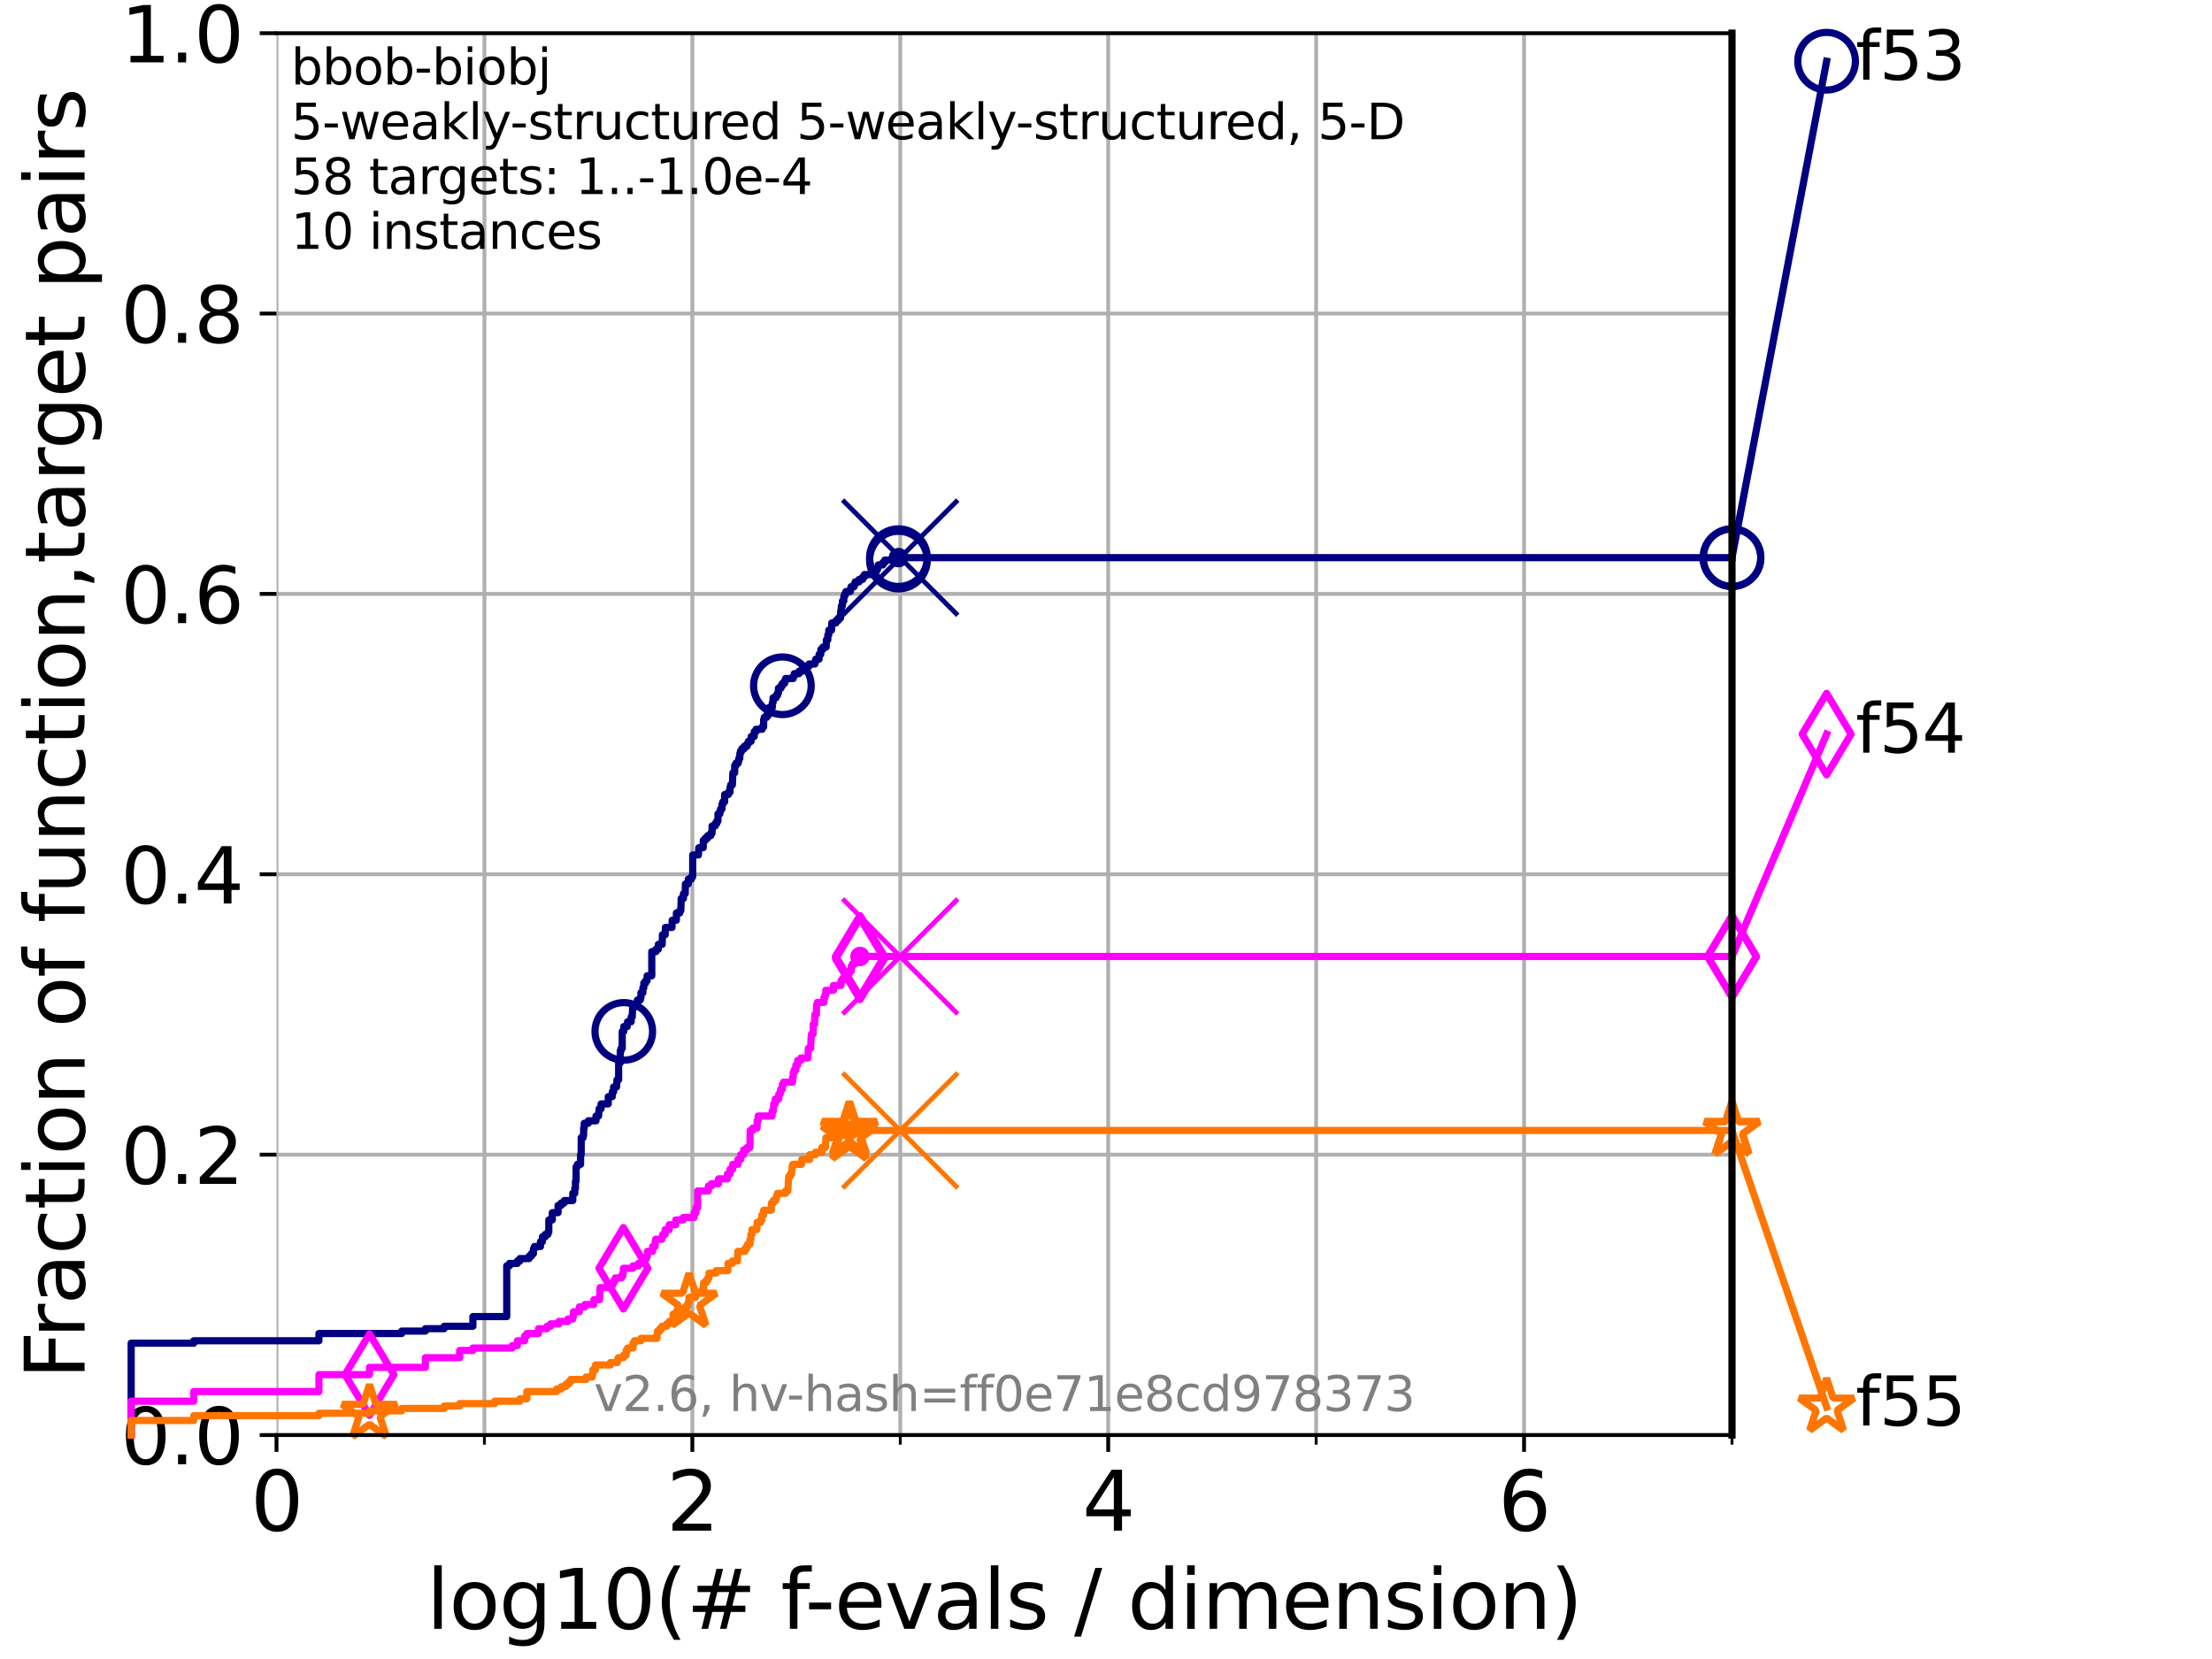 <?xml version="1.0" encoding="utf-8" standalone="no"?>
<!DOCTYPE svg PUBLIC "-//W3C//DTD SVG 1.1//EN"
  "http://www.w3.org/Graphics/SVG/1.1/DTD/svg11.dtd">
<svg xmlns:xlink="http://www.w3.org/1999/xlink" width="460.8pt" height="345.6pt" viewBox="0 0 460.8 345.6" xmlns="http://www.w3.org/2000/svg" version="1.1">
 <defs>
  <style type="text/css">*{stroke-linejoin: round; stroke-linecap: butt}</style>
 </defs>
 <g id="figure_1">
  <g id="patch_1">
   <path d="M 0 345.6 
L 460.8 345.6 
L 460.8 0 
L 0 0 
z
" style="fill: #ffffff"/>
  </g>
  <g id="axes_1">
   <g id="patch_2">
    <path d="M 57.6 298.944 
L 360.806 298.944 
L 360.806 6.912 
L 57.6 6.912 
z
" style="fill: #ffffff"/>
   </g>
   <g id="matplotlib.axis_1">
    <g id="xtick_1">
     <g id="line2d_1">
      <path d="M 57.6 298.944 
L 57.6 6.912 
" clip-path="url(#pd67e2b9828)" style="fill: none; stroke: #b0b0b0; stroke-width: 0.8; stroke-linecap: square"/>
     </g>
     <g id="line2d_2">
      <defs>
       <path id="m7222c458dd" d="M 0 0 
L 0 3.5 
" style="stroke: #000000; stroke-width: 0.8"/>
      </defs>
      <g>
       <use xlink:href="#m7222c458dd" x="57.6" y="298.944" style="stroke: #000000; stroke-width: 0.8"/>
      </g>
     </g>
     <g id="text_1">
      <!-- 0 -->
      <g transform="translate(52.192 318.861) scale(0.17 -0.17)">
       <defs>
        <path id="DejaVuSans-30" d="M 2034 4250 
Q 1547 4250 1301 3770 
Q 1056 3291 1056 2328 
Q 1056 1369 1301 889 
Q 1547 409 2034 409 
Q 2525 409 2770 889 
Q 3016 1369 3016 2328 
Q 3016 3291 2770 3770 
Q 2525 4250 2034 4250 
z
M 2034 4750 
Q 2819 4750 3233 4129 
Q 3647 3509 3647 2328 
Q 3647 1150 3233 529 
Q 2819 -91 2034 -91 
Q 1250 -91 836 529 
Q 422 1150 422 2328 
Q 422 3509 836 4129 
Q 1250 4750 2034 4750 
z
" transform="scale(0.016)"/>
       </defs>
       <use xlink:href="#DejaVuSans-30"/>
      </g>
     </g>
    </g>
    <g id="xtick_2">
     <g id="line2d_3">
      <path d="M 144.23 298.944 
L 144.23 6.912 
" clip-path="url(#pd67e2b9828)" style="fill: none; stroke: #b0b0b0; stroke-width: 0.8; stroke-linecap: square"/>
     </g>
     <g id="line2d_4">
      <g>
       <use xlink:href="#m7222c458dd" x="144.23" y="298.944" style="stroke: #000000; stroke-width: 0.8"/>
      </g>
     </g>
     <g id="text_2">
      <!-- 2 -->
      <g transform="translate(138.822 318.861) scale(0.17 -0.17)">
       <defs>
        <path id="DejaVuSans-32" d="M 1228 531 
L 3431 531 
L 3431 0 
L 469 0 
L 469 531 
Q 828 903 1448 1529 
Q 2069 2156 2228 2338 
Q 2531 2678 2651 2914 
Q 2772 3150 2772 3378 
Q 2772 3750 2511 3984 
Q 2250 4219 1831 4219 
Q 1534 4219 1204 4116 
Q 875 4013 500 3803 
L 500 4441 
Q 881 4594 1212 4672 
Q 1544 4750 1819 4750 
Q 2544 4750 2975 4387 
Q 3406 4025 3406 3419 
Q 3406 3131 3298 2873 
Q 3191 2616 2906 2266 
Q 2828 2175 2409 1742 
Q 1991 1309 1228 531 
z
" transform="scale(0.016)"/>
       </defs>
       <use xlink:href="#DejaVuSans-32"/>
      </g>
     </g>
    </g>
    <g id="xtick_3">
     <g id="line2d_5">
      <path d="M 230.861 298.944 
L 230.861 6.912 
" clip-path="url(#pd67e2b9828)" style="fill: none; stroke: #b0b0b0; stroke-width: 0.8; stroke-linecap: square"/>
     </g>
     <g id="line2d_6">
      <g>
       <use xlink:href="#m7222c458dd" x="230.861" y="298.944" style="stroke: #000000; stroke-width: 0.8"/>
      </g>
     </g>
     <g id="text_3">
      <!-- 4 -->
      <g transform="translate(225.453 318.861) scale(0.17 -0.17)">
       <defs>
        <path id="DejaVuSans-34" d="M 2419 4116 
L 825 1625 
L 2419 1625 
L 2419 4116 
z
M 2253 4666 
L 3047 4666 
L 3047 1625 
L 3713 1625 
L 3713 1100 
L 3047 1100 
L 3047 0 
L 2419 0 
L 2419 1100 
L 313 1100 
L 313 1709 
L 2253 4666 
z
" transform="scale(0.016)"/>
       </defs>
       <use xlink:href="#DejaVuSans-34"/>
      </g>
     </g>
    </g>
    <g id="xtick_4">
     <g id="line2d_7">
      <path d="M 317.491 298.944 
L 317.491 6.912 
" clip-path="url(#pd67e2b9828)" style="fill: none; stroke: #b0b0b0; stroke-width: 0.8; stroke-linecap: square"/>
     </g>
     <g id="line2d_8">
      <g>
       <use xlink:href="#m7222c458dd" x="317.491" y="298.944" style="stroke: #000000; stroke-width: 0.8"/>
      </g>
     </g>
     <g id="text_4">
      <!-- 6 -->
      <g transform="translate(312.083 318.861) scale(0.17 -0.17)">
       <defs>
        <path id="DejaVuSans-36" d="M 2113 2584 
Q 1688 2584 1439 2293 
Q 1191 2003 1191 1497 
Q 1191 994 1439 701 
Q 1688 409 2113 409 
Q 2538 409 2786 701 
Q 3034 994 3034 1497 
Q 3034 2003 2786 2293 
Q 2538 2584 2113 2584 
z
M 3366 4563 
L 3366 3988 
Q 3128 4100 2886 4159 
Q 2644 4219 2406 4219 
Q 1781 4219 1451 3797 
Q 1122 3375 1075 2522 
Q 1259 2794 1537 2939 
Q 1816 3084 2150 3084 
Q 2853 3084 3261 2657 
Q 3669 2231 3669 1497 
Q 3669 778 3244 343 
Q 2819 -91 2113 -91 
Q 1303 -91 875 529 
Q 447 1150 447 2328 
Q 447 3434 972 4092 
Q 1497 4750 2381 4750 
Q 2619 4750 2861 4703 
Q 3103 4656 3366 4563 
z
" transform="scale(0.016)"/>
       </defs>
       <use xlink:href="#DejaVuSans-36"/>
      </g>
     </g>
    </g>
    <g id="xtick_5">
     <g id="line2d_9">
      <path d="M 100.915 298.944 
L 100.915 6.912 
" clip-path="url(#pd67e2b9828)" style="fill: none; stroke: #b0b0b0; stroke-width: 0.8; stroke-linecap: square"/>
     </g>
     <g id="line2d_10">
      <defs>
       <path id="m4dd61e02eb" d="M 0 0 
L 0 2 
" style="stroke: #000000; stroke-width: 0.6"/>
      </defs>
      <g>
       <use xlink:href="#m4dd61e02eb" x="100.915" y="298.944" style="stroke: #000000; stroke-width: 0.6"/>
      </g>
     </g>
    </g>
    <g id="xtick_6">
     <g id="line2d_11">
      <path d="M 187.546 298.944 
L 187.546 6.912 
" clip-path="url(#pd67e2b9828)" style="fill: none; stroke: #b0b0b0; stroke-width: 0.8; stroke-linecap: square"/>
     </g>
     <g id="line2d_12">
      <g>
       <use xlink:href="#m4dd61e02eb" x="187.546" y="298.944" style="stroke: #000000; stroke-width: 0.6"/>
      </g>
     </g>
    </g>
    <g id="xtick_7">
     <g id="line2d_13">
      <path d="M 274.176 298.944 
L 274.176 6.912 
" clip-path="url(#pd67e2b9828)" style="fill: none; stroke: #b0b0b0; stroke-width: 0.8; stroke-linecap: square"/>
     </g>
     <g id="line2d_14">
      <g>
       <use xlink:href="#m4dd61e02eb" x="274.176" y="298.944" style="stroke: #000000; stroke-width: 0.6"/>
      </g>
     </g>
    </g>
    <g id="xtick_8">
     <g id="line2d_15">
      <path d="M 360.806 298.944 
L 360.806 6.912 
" clip-path="url(#pd67e2b9828)" style="fill: none; stroke: #b0b0b0; stroke-width: 0.8; stroke-linecap: square"/>
     </g>
     <g id="line2d_16">
      <g>
       <use xlink:href="#m4dd61e02eb" x="360.806" y="298.944" style="stroke: #000000; stroke-width: 0.6"/>
      </g>
     </g>
    </g>
    <g id="text_5">
     <!-- log10(# f-evals / dimension) -->
     <g transform="translate(88.823 339.314) scale(0.17 -0.17)">
      <defs>
       <path id="DejaVuSans-6c" d="M 603 4863 
L 1178 4863 
L 1178 0 
L 603 0 
L 603 4863 
z
" transform="scale(0.016)"/>
       <path id="DejaVuSans-6f" d="M 1959 3097 
Q 1497 3097 1228 2736 
Q 959 2375 959 1747 
Q 959 1119 1226 758 
Q 1494 397 1959 397 
Q 2419 397 2687 759 
Q 2956 1122 2956 1747 
Q 2956 2369 2687 2733 
Q 2419 3097 1959 3097 
z
M 1959 3584 
Q 2709 3584 3137 3096 
Q 3566 2609 3566 1747 
Q 3566 888 3137 398 
Q 2709 -91 1959 -91 
Q 1206 -91 779 398 
Q 353 888 353 1747 
Q 353 2609 779 3096 
Q 1206 3584 1959 3584 
z
" transform="scale(0.016)"/>
       <path id="DejaVuSans-67" d="M 2906 1791 
Q 2906 2416 2648 2759 
Q 2391 3103 1925 3103 
Q 1463 3103 1205 2759 
Q 947 2416 947 1791 
Q 947 1169 1205 825 
Q 1463 481 1925 481 
Q 2391 481 2648 825 
Q 2906 1169 2906 1791 
z
M 3481 434 
Q 3481 -459 3084 -895 
Q 2688 -1331 1869 -1331 
Q 1566 -1331 1297 -1286 
Q 1028 -1241 775 -1147 
L 775 -588 
Q 1028 -725 1275 -790 
Q 1522 -856 1778 -856 
Q 2344 -856 2625 -561 
Q 2906 -266 2906 331 
L 2906 616 
Q 2728 306 2450 153 
Q 2172 0 1784 0 
Q 1141 0 747 490 
Q 353 981 353 1791 
Q 353 2603 747 3093 
Q 1141 3584 1784 3584 
Q 2172 3584 2450 3431 
Q 2728 3278 2906 2969 
L 2906 3500 
L 3481 3500 
L 3481 434 
z
" transform="scale(0.016)"/>
       <path id="DejaVuSans-31" d="M 794 531 
L 1825 531 
L 1825 4091 
L 703 3866 
L 703 4441 
L 1819 4666 
L 2450 4666 
L 2450 531 
L 3481 531 
L 3481 0 
L 794 0 
L 794 531 
z
" transform="scale(0.016)"/>
       <path id="DejaVuSans-28" d="M 1984 4856 
Q 1566 4138 1362 3434 
Q 1159 2731 1159 2009 
Q 1159 1288 1364 580 
Q 1569 -128 1984 -844 
L 1484 -844 
Q 1016 -109 783 600 
Q 550 1309 550 2009 
Q 550 2706 781 3412 
Q 1013 4119 1484 4856 
L 1984 4856 
z
" transform="scale(0.016)"/>
       <path id="DejaVuSans-23" d="M 3272 2816 
L 2363 2816 
L 2100 1772 
L 3016 1772 
L 3272 2816 
z
M 2803 4594 
L 2478 3297 
L 3391 3297 
L 3719 4594 
L 4219 4594 
L 3897 3297 
L 4872 3297 
L 4872 2816 
L 3775 2816 
L 3519 1772 
L 4513 1772 
L 4513 1294 
L 3397 1294 
L 3072 0 
L 2572 0 
L 2894 1294 
L 1978 1294 
L 1656 0 
L 1153 0 
L 1478 1294 
L 494 1294 
L 494 1772 
L 1594 1772 
L 1856 2816 
L 850 2816 
L 850 3297 
L 1978 3297 
L 2297 4594 
L 2803 4594 
z
" transform="scale(0.016)"/>
       <path id="DejaVuSans-20" transform="scale(0.016)"/>
       <path id="DejaVuSans-66" d="M 2375 4863 
L 2375 4384 
L 1825 4384 
Q 1516 4384 1395 4259 
Q 1275 4134 1275 3809 
L 1275 3500 
L 2222 3500 
L 2222 3053 
L 1275 3053 
L 1275 0 
L 697 0 
L 697 3053 
L 147 3053 
L 147 3500 
L 697 3500 
L 697 3744 
Q 697 4328 969 4595 
Q 1241 4863 1831 4863 
L 2375 4863 
z
" transform="scale(0.016)"/>
       <path id="DejaVuSans-2d" d="M 313 2009 
L 1997 2009 
L 1997 1497 
L 313 1497 
L 313 2009 
z
" transform="scale(0.016)"/>
       <path id="DejaVuSans-65" d="M 3597 1894 
L 3597 1613 
L 953 1613 
Q 991 1019 1311 708 
Q 1631 397 2203 397 
Q 2534 397 2845 478 
Q 3156 559 3463 722 
L 3463 178 
Q 3153 47 2828 -22 
Q 2503 -91 2169 -91 
Q 1331 -91 842 396 
Q 353 884 353 1716 
Q 353 2575 817 3079 
Q 1281 3584 2069 3584 
Q 2775 3584 3186 3129 
Q 3597 2675 3597 1894 
z
M 3022 2063 
Q 3016 2534 2758 2815 
Q 2500 3097 2075 3097 
Q 1594 3097 1305 2825 
Q 1016 2553 972 2059 
L 3022 2063 
z
" transform="scale(0.016)"/>
       <path id="DejaVuSans-76" d="M 191 3500 
L 800 3500 
L 1894 563 
L 2988 3500 
L 3597 3500 
L 2284 0 
L 1503 0 
L 191 3500 
z
" transform="scale(0.016)"/>
       <path id="DejaVuSans-61" d="M 2194 1759 
Q 1497 1759 1228 1600 
Q 959 1441 959 1056 
Q 959 750 1161 570 
Q 1363 391 1709 391 
Q 2188 391 2477 730 
Q 2766 1069 2766 1631 
L 2766 1759 
L 2194 1759 
z
M 3341 1997 
L 3341 0 
L 2766 0 
L 2766 531 
Q 2569 213 2275 61 
Q 1981 -91 1556 -91 
Q 1019 -91 701 211 
Q 384 513 384 1019 
Q 384 1609 779 1909 
Q 1175 2209 1959 2209 
L 2766 2209 
L 2766 2266 
Q 2766 2663 2505 2880 
Q 2244 3097 1772 3097 
Q 1472 3097 1187 3025 
Q 903 2953 641 2809 
L 641 3341 
Q 956 3463 1253 3523 
Q 1550 3584 1831 3584 
Q 2591 3584 2966 3190 
Q 3341 2797 3341 1997 
z
" transform="scale(0.016)"/>
       <path id="DejaVuSans-73" d="M 2834 3397 
L 2834 2853 
Q 2591 2978 2328 3040 
Q 2066 3103 1784 3103 
Q 1356 3103 1142 2972 
Q 928 2841 928 2578 
Q 928 2378 1081 2264 
Q 1234 2150 1697 2047 
L 1894 2003 
Q 2506 1872 2764 1633 
Q 3022 1394 3022 966 
Q 3022 478 2636 193 
Q 2250 -91 1575 -91 
Q 1294 -91 989 -36 
Q 684 19 347 128 
L 347 722 
Q 666 556 975 473 
Q 1284 391 1588 391 
Q 1994 391 2212 530 
Q 2431 669 2431 922 
Q 2431 1156 2273 1281 
Q 2116 1406 1581 1522 
L 1381 1569 
Q 847 1681 609 1914 
Q 372 2147 372 2553 
Q 372 3047 722 3315 
Q 1072 3584 1716 3584 
Q 2034 3584 2315 3537 
Q 2597 3491 2834 3397 
z
" transform="scale(0.016)"/>
       <path id="DejaVuSans-2f" d="M 1625 4666 
L 2156 4666 
L 531 -594 
L 0 -594 
L 1625 4666 
z
" transform="scale(0.016)"/>
       <path id="DejaVuSans-64" d="M 2906 2969 
L 2906 4863 
L 3481 4863 
L 3481 0 
L 2906 0 
L 2906 525 
Q 2725 213 2448 61 
Q 2172 -91 1784 -91 
Q 1150 -91 751 415 
Q 353 922 353 1747 
Q 353 2572 751 3078 
Q 1150 3584 1784 3584 
Q 2172 3584 2448 3432 
Q 2725 3281 2906 2969 
z
M 947 1747 
Q 947 1113 1208 752 
Q 1469 391 1925 391 
Q 2381 391 2643 752 
Q 2906 1113 2906 1747 
Q 2906 2381 2643 2742 
Q 2381 3103 1925 3103 
Q 1469 3103 1208 2742 
Q 947 2381 947 1747 
z
" transform="scale(0.016)"/>
       <path id="DejaVuSans-69" d="M 603 3500 
L 1178 3500 
L 1178 0 
L 603 0 
L 603 3500 
z
M 603 4863 
L 1178 4863 
L 1178 4134 
L 603 4134 
L 603 4863 
z
" transform="scale(0.016)"/>
       <path id="DejaVuSans-6d" d="M 3328 2828 
Q 3544 3216 3844 3400 
Q 4144 3584 4550 3584 
Q 5097 3584 5394 3201 
Q 5691 2819 5691 2113 
L 5691 0 
L 5113 0 
L 5113 2094 
Q 5113 2597 4934 2840 
Q 4756 3084 4391 3084 
Q 3944 3084 3684 2787 
Q 3425 2491 3425 1978 
L 3425 0 
L 2847 0 
L 2847 2094 
Q 2847 2600 2669 2842 
Q 2491 3084 2119 3084 
Q 1678 3084 1418 2786 
Q 1159 2488 1159 1978 
L 1159 0 
L 581 0 
L 581 3500 
L 1159 3500 
L 1159 2956 
Q 1356 3278 1631 3431 
Q 1906 3584 2284 3584 
Q 2666 3584 2933 3390 
Q 3200 3197 3328 2828 
z
" transform="scale(0.016)"/>
       <path id="DejaVuSans-6e" d="M 3513 2113 
L 3513 0 
L 2938 0 
L 2938 2094 
Q 2938 2591 2744 2837 
Q 2550 3084 2163 3084 
Q 1697 3084 1428 2787 
Q 1159 2491 1159 1978 
L 1159 0 
L 581 0 
L 581 3500 
L 1159 3500 
L 1159 2956 
Q 1366 3272 1645 3428 
Q 1925 3584 2291 3584 
Q 2894 3584 3203 3211 
Q 3513 2838 3513 2113 
z
" transform="scale(0.016)"/>
       <path id="DejaVuSans-29" d="M 513 4856 
L 1013 4856 
Q 1481 4119 1714 3412 
Q 1947 2706 1947 2009 
Q 1947 1309 1714 600 
Q 1481 -109 1013 -844 
L 513 -844 
Q 928 -128 1133 580 
Q 1338 1288 1338 2009 
Q 1338 2731 1133 3434 
Q 928 4138 513 4856 
z
" transform="scale(0.016)"/>
      </defs>
      <use xlink:href="#DejaVuSans-6c"/>
      <use xlink:href="#DejaVuSans-6f" x="27.783"/>
      <use xlink:href="#DejaVuSans-67" x="88.965"/>
      <use xlink:href="#DejaVuSans-31" x="152.441"/>
      <use xlink:href="#DejaVuSans-30" x="216.064"/>
      <use xlink:href="#DejaVuSans-28" x="279.688"/>
      <use xlink:href="#DejaVuSans-23" x="318.701"/>
      <use xlink:href="#DejaVuSans-20" x="402.49"/>
      <use xlink:href="#DejaVuSans-66" x="434.277"/>
      <use xlink:href="#DejaVuSans-2d" x="463.982"/>
      <use xlink:href="#DejaVuSans-65" x="500.066"/>
      <use xlink:href="#DejaVuSans-76" x="561.59"/>
      <use xlink:href="#DejaVuSans-61" x="620.77"/>
      <use xlink:href="#DejaVuSans-6c" x="682.049"/>
      <use xlink:href="#DejaVuSans-73" x="709.832"/>
      <use xlink:href="#DejaVuSans-20" x="761.932"/>
      <use xlink:href="#DejaVuSans-2f" x="793.719"/>
      <use xlink:href="#DejaVuSans-20" x="827.41"/>
      <use xlink:href="#DejaVuSans-64" x="859.197"/>
      <use xlink:href="#DejaVuSans-69" x="922.674"/>
      <use xlink:href="#DejaVuSans-6d" x="950.457"/>
      <use xlink:href="#DejaVuSans-65" x="1047.869"/>
      <use xlink:href="#DejaVuSans-6e" x="1109.393"/>
      <use xlink:href="#DejaVuSans-73" x="1172.771"/>
      <use xlink:href="#DejaVuSans-69" x="1224.871"/>
      <use xlink:href="#DejaVuSans-6f" x="1252.654"/>
      <use xlink:href="#DejaVuSans-6e" x="1313.836"/>
      <use xlink:href="#DejaVuSans-29" x="1377.215"/>
     </g>
    </g>
   </g>
   <g id="matplotlib.axis_2">
    <g id="ytick_1">
     <g id="line2d_17">
      <path d="M 57.6 298.944 
L 360.806 298.944 
" clip-path="url(#pd67e2b9828)" style="fill: none; stroke: #b0b0b0; stroke-width: 0.8; stroke-linecap: square"/>
     </g>
     <g id="line2d_18">
      <defs>
       <path id="m4f9823fa61" d="M 0 0 
L -3.5 0 
" style="stroke: #000000; stroke-width: 0.8"/>
      </defs>
      <g>
       <use xlink:href="#m4f9823fa61" x="57.6" y="298.944" style="stroke: #000000; stroke-width: 0.8"/>
      </g>
     </g>
     <g id="text_6">
      <!-- 0.0 -->
      <g transform="translate(25.155 305.023) scale(0.16 -0.16)">
       <defs>
        <path id="DejaVuSans-2e" d="M 684 794 
L 1344 794 
L 1344 0 
L 684 0 
L 684 794 
z
" transform="scale(0.016)"/>
       </defs>
       <use xlink:href="#DejaVuSans-30"/>
       <use xlink:href="#DejaVuSans-2e" x="63.623"/>
       <use xlink:href="#DejaVuSans-30" x="95.41"/>
      </g>
     </g>
    </g>
    <g id="ytick_2">
     <g id="line2d_19">
      <path d="M 57.6 240.538 
L 360.806 240.538 
" clip-path="url(#pd67e2b9828)" style="fill: none; stroke: #b0b0b0; stroke-width: 0.8; stroke-linecap: square"/>
     </g>
     <g id="line2d_20">
      <g>
       <use xlink:href="#m4f9823fa61" x="57.6" y="240.538" style="stroke: #000000; stroke-width: 0.8"/>
      </g>
     </g>
     <g id="text_7">
      <!-- 0.2 -->
      <g transform="translate(25.155 246.616) scale(0.16 -0.16)">
       <use xlink:href="#DejaVuSans-30"/>
       <use xlink:href="#DejaVuSans-2e" x="63.623"/>
       <use xlink:href="#DejaVuSans-32" x="95.41"/>
      </g>
     </g>
    </g>
    <g id="ytick_3">
     <g id="line2d_21">
      <path d="M 57.6 182.131 
L 360.806 182.131 
" clip-path="url(#pd67e2b9828)" style="fill: none; stroke: #b0b0b0; stroke-width: 0.8; stroke-linecap: square"/>
     </g>
     <g id="line2d_22">
      <g>
       <use xlink:href="#m4f9823fa61" x="57.6" y="182.131" style="stroke: #000000; stroke-width: 0.8"/>
      </g>
     </g>
     <g id="text_8">
      <!-- 0.4 -->
      <g transform="translate(25.155 188.21) scale(0.16 -0.16)">
       <use xlink:href="#DejaVuSans-30"/>
       <use xlink:href="#DejaVuSans-2e" x="63.623"/>
       <use xlink:href="#DejaVuSans-34" x="95.41"/>
      </g>
     </g>
    </g>
    <g id="ytick_4">
     <g id="line2d_23">
      <path d="M 57.6 123.725 
L 360.806 123.725 
" clip-path="url(#pd67e2b9828)" style="fill: none; stroke: #b0b0b0; stroke-width: 0.8; stroke-linecap: square"/>
     </g>
     <g id="line2d_24">
      <g>
       <use xlink:href="#m4f9823fa61" x="57.6" y="123.725" style="stroke: #000000; stroke-width: 0.8"/>
      </g>
     </g>
     <g id="text_9">
      <!-- 0.6 -->
      <g transform="translate(25.155 129.804) scale(0.16 -0.16)">
       <use xlink:href="#DejaVuSans-30"/>
       <use xlink:href="#DejaVuSans-2e" x="63.623"/>
       <use xlink:href="#DejaVuSans-36" x="95.41"/>
      </g>
     </g>
    </g>
    <g id="ytick_5">
     <g id="line2d_25">
      <path d="M 57.6 65.318 
L 360.806 65.318 
" clip-path="url(#pd67e2b9828)" style="fill: none; stroke: #b0b0b0; stroke-width: 0.8; stroke-linecap: square"/>
     </g>
     <g id="line2d_26">
      <g>
       <use xlink:href="#m4f9823fa61" x="57.6" y="65.318" style="stroke: #000000; stroke-width: 0.8"/>
      </g>
     </g>
     <g id="text_10">
      <!-- 0.8 -->
      <g transform="translate(25.155 71.397) scale(0.16 -0.16)">
       <defs>
        <path id="DejaVuSans-38" d="M 2034 2216 
Q 1584 2216 1326 1975 
Q 1069 1734 1069 1313 
Q 1069 891 1326 650 
Q 1584 409 2034 409 
Q 2484 409 2743 651 
Q 3003 894 3003 1313 
Q 3003 1734 2745 1975 
Q 2488 2216 2034 2216 
z
M 1403 2484 
Q 997 2584 770 2862 
Q 544 3141 544 3541 
Q 544 4100 942 4425 
Q 1341 4750 2034 4750 
Q 2731 4750 3128 4425 
Q 3525 4100 3525 3541 
Q 3525 3141 3298 2862 
Q 3072 2584 2669 2484 
Q 3125 2378 3379 2068 
Q 3634 1759 3634 1313 
Q 3634 634 3220 271 
Q 2806 -91 2034 -91 
Q 1263 -91 848 271 
Q 434 634 434 1313 
Q 434 1759 690 2068 
Q 947 2378 1403 2484 
z
M 1172 3481 
Q 1172 3119 1398 2916 
Q 1625 2713 2034 2713 
Q 2441 2713 2670 2916 
Q 2900 3119 2900 3481 
Q 2900 3844 2670 4047 
Q 2441 4250 2034 4250 
Q 1625 4250 1398 4047 
Q 1172 3844 1172 3481 
z
" transform="scale(0.016)"/>
       </defs>
       <use xlink:href="#DejaVuSans-30"/>
       <use xlink:href="#DejaVuSans-2e" x="63.623"/>
       <use xlink:href="#DejaVuSans-38" x="95.41"/>
      </g>
     </g>
    </g>
    <g id="ytick_6">
     <g id="line2d_27">
      <path d="M 57.6 6.912 
L 360.806 6.912 
" clip-path="url(#pd67e2b9828)" style="fill: none; stroke: #b0b0b0; stroke-width: 0.8; stroke-linecap: square"/>
     </g>
     <g id="line2d_28">
      <g>
       <use xlink:href="#m4f9823fa61" x="57.6" y="6.912" style="stroke: #000000; stroke-width: 0.8"/>
      </g>
     </g>
     <g id="text_11">
      <!-- 1.0 -->
      <g transform="translate(25.155 12.991) scale(0.16 -0.16)">
       <use xlink:href="#DejaVuSans-31"/>
       <use xlink:href="#DejaVuSans-2e" x="63.623"/>
       <use xlink:href="#DejaVuSans-30" x="95.41"/>
      </g>
     </g>
    </g>
    <g id="text_12">
     <!-- Fraction of function,target pairs -->
     <g transform="translate(17.62 287.313) rotate(-90) scale(0.17 -0.17)">
      <defs>
       <path id="DejaVuSans-46" d="M 628 4666 
L 3309 4666 
L 3309 4134 
L 1259 4134 
L 1259 2759 
L 3109 2759 
L 3109 2228 
L 1259 2228 
L 1259 0 
L 628 0 
L 628 4666 
z
" transform="scale(0.016)"/>
       <path id="DejaVuSans-72" d="M 2631 2963 
Q 2534 3019 2420 3045 
Q 2306 3072 2169 3072 
Q 1681 3072 1420 2755 
Q 1159 2438 1159 1844 
L 1159 0 
L 581 0 
L 581 3500 
L 1159 3500 
L 1159 2956 
Q 1341 3275 1631 3429 
Q 1922 3584 2338 3584 
Q 2397 3584 2469 3576 
Q 2541 3569 2628 3553 
L 2631 2963 
z
" transform="scale(0.016)"/>
       <path id="DejaVuSans-63" d="M 3122 3366 
L 3122 2828 
Q 2878 2963 2633 3030 
Q 2388 3097 2138 3097 
Q 1578 3097 1268 2742 
Q 959 2388 959 1747 
Q 959 1106 1268 751 
Q 1578 397 2138 397 
Q 2388 397 2633 464 
Q 2878 531 3122 666 
L 3122 134 
Q 2881 22 2623 -34 
Q 2366 -91 2075 -91 
Q 1284 -91 818 406 
Q 353 903 353 1747 
Q 353 2603 823 3093 
Q 1294 3584 2113 3584 
Q 2378 3584 2631 3529 
Q 2884 3475 3122 3366 
z
" transform="scale(0.016)"/>
       <path id="DejaVuSans-74" d="M 1172 4494 
L 1172 3500 
L 2356 3500 
L 2356 3053 
L 1172 3053 
L 1172 1153 
Q 1172 725 1289 603 
Q 1406 481 1766 481 
L 2356 481 
L 2356 0 
L 1766 0 
Q 1100 0 847 248 
Q 594 497 594 1153 
L 594 3053 
L 172 3053 
L 172 3500 
L 594 3500 
L 594 4494 
L 1172 4494 
z
" transform="scale(0.016)"/>
       <path id="DejaVuSans-75" d="M 544 1381 
L 544 3500 
L 1119 3500 
L 1119 1403 
Q 1119 906 1312 657 
Q 1506 409 1894 409 
Q 2359 409 2629 706 
Q 2900 1003 2900 1516 
L 2900 3500 
L 3475 3500 
L 3475 0 
L 2900 0 
L 2900 538 
Q 2691 219 2414 64 
Q 2138 -91 1772 -91 
Q 1169 -91 856 284 
Q 544 659 544 1381 
z
M 1991 3584 
L 1991 3584 
z
" transform="scale(0.016)"/>
       <path id="DejaVuSans-2c" d="M 750 794 
L 1409 794 
L 1409 256 
L 897 -744 
L 494 -744 
L 750 256 
L 750 794 
z
" transform="scale(0.016)"/>
       <path id="DejaVuSans-70" d="M 1159 525 
L 1159 -1331 
L 581 -1331 
L 581 3500 
L 1159 3500 
L 1159 2969 
Q 1341 3281 1617 3432 
Q 1894 3584 2278 3584 
Q 2916 3584 3314 3078 
Q 3713 2572 3713 1747 
Q 3713 922 3314 415 
Q 2916 -91 2278 -91 
Q 1894 -91 1617 61 
Q 1341 213 1159 525 
z
M 3116 1747 
Q 3116 2381 2855 2742 
Q 2594 3103 2138 3103 
Q 1681 3103 1420 2742 
Q 1159 2381 1159 1747 
Q 1159 1113 1420 752 
Q 1681 391 2138 391 
Q 2594 391 2855 752 
Q 3116 1113 3116 1747 
z
" transform="scale(0.016)"/>
      </defs>
      <use xlink:href="#DejaVuSans-46"/>
      <use xlink:href="#DejaVuSans-72" x="50.27"/>
      <use xlink:href="#DejaVuSans-61" x="91.383"/>
      <use xlink:href="#DejaVuSans-63" x="152.662"/>
      <use xlink:href="#DejaVuSans-74" x="207.643"/>
      <use xlink:href="#DejaVuSans-69" x="246.852"/>
      <use xlink:href="#DejaVuSans-6f" x="274.635"/>
      <use xlink:href="#DejaVuSans-6e" x="335.816"/>
      <use xlink:href="#DejaVuSans-20" x="399.195"/>
      <use xlink:href="#DejaVuSans-6f" x="430.982"/>
      <use xlink:href="#DejaVuSans-66" x="492.164"/>
      <use xlink:href="#DejaVuSans-20" x="527.369"/>
      <use xlink:href="#DejaVuSans-66" x="559.156"/>
      <use xlink:href="#DejaVuSans-75" x="594.361"/>
      <use xlink:href="#DejaVuSans-6e" x="657.74"/>
      <use xlink:href="#DejaVuSans-63" x="721.119"/>
      <use xlink:href="#DejaVuSans-74" x="776.1"/>
      <use xlink:href="#DejaVuSans-69" x="815.309"/>
      <use xlink:href="#DejaVuSans-6f" x="843.092"/>
      <use xlink:href="#DejaVuSans-6e" x="904.273"/>
      <use xlink:href="#DejaVuSans-2c" x="967.652"/>
      <use xlink:href="#DejaVuSans-74" x="999.439"/>
      <use xlink:href="#DejaVuSans-61" x="1038.648"/>
      <use xlink:href="#DejaVuSans-72" x="1099.928"/>
      <use xlink:href="#DejaVuSans-67" x="1139.291"/>
      <use xlink:href="#DejaVuSans-65" x="1202.768"/>
      <use xlink:href="#DejaVuSans-74" x="1264.291"/>
      <use xlink:href="#DejaVuSans-20" x="1303.5"/>
      <use xlink:href="#DejaVuSans-70" x="1335.287"/>
      <use xlink:href="#DejaVuSans-61" x="1398.764"/>
      <use xlink:href="#DejaVuSans-69" x="1460.043"/>
      <use xlink:href="#DejaVuSans-72" x="1487.826"/>
      <use xlink:href="#DejaVuSans-73" x="1528.939"/>
     </g>
    </g>
   </g>
   <g id="line2d_29">
    <defs>
     <path id="m3018024890" d="M 0 1.5 
C 0.398 1.5 0.779 1.342 1.061 1.061 
C 1.342 0.779 1.5 0.398 1.5 0 
C 1.5 -0.398 1.342 -0.779 1.061 -1.061 
C 0.779 -1.342 0.398 -1.5 0 -1.5 
C -0.398 -1.5 -0.779 -1.342 -1.061 -1.061 
C -1.342 -0.779 -1.5 -0.398 -1.5 0 
C -1.5 0.398 -1.342 0.779 -1.061 1.061 
C -0.779 1.342 -0.398 1.5 0 1.5 
z
" style="stroke: #000080"/>
    </defs>
    <g>
     <use xlink:href="#m3018024890" x="187.158" y="116.172" style="fill: #000080; stroke: #000080"/>
     <use xlink:href="#m3018024890" x="187.158" y="116.172" style="fill: #000080; stroke: #000080"/>
    </g>
   </g>
   <g id="line2d_30">
    <path d="M 27.324 298.944 
L 27.324 279.811 
L 40.363 279.811 
L 40.363 279.307 
L 66.441 279.307 
L 66.441 277.797 
L 83.678 277.797 
L 83.678 277.293 
L 88.614 277.293 
L 88.614 276.79 
L 92.52 276.79 
L 92.52 276.286 
L 98.51 276.286 
L 98.51 274.272 
L 105.559 274.272 
L 105.559 263.699 
L 106.138 263.699 
L 106.138 263.195 
L 107.775 263.195 
L 107.775 262.692 
L 108.29 262.692 
L 108.29 262.188 
L 110.221 262.188 
L 110.221 261.685 
L 110.675 261.685 
L 110.675 261.181 
L 111.117 261.181 
L 111.117 260.174 
L 111.335 260.174 
L 111.335 259.671 
L 112.589 259.671 
L 112.589 258.664 
L 112.989 258.664 
L 112.989 257.657 
L 113.574 257.657 
L 113.574 257.153 
L 114.142 257.153 
L 114.142 256.65 
L 114.327 256.65 
L 114.327 254.132 
L 115.051 254.132 
L 115.051 252.622 
L 116.253 252.622 
L 116.253 251.111 
L 116.908 251.111 
L 116.908 250.608 
L 117.54 250.608 
L 117.54 250.104 
L 119.319 250.104 
L 119.319 248.594 
L 119.739 248.594 
L 119.739 247.587 
L 119.876 247.587 
L 119.876 246.076 
L 120.013 246.076 
L 120.013 243.055 
L 120.284 243.055 
L 120.284 242.552 
L 120.944 242.552 
L 120.944 240.538 
L 121.073 240.538 
L 121.073 237.013 
L 121.456 237.013 
L 121.456 236.51 
L 121.582 236.51 
L 121.582 234.999 
L 121.707 234.999 
L 121.707 233.992 
L 122.559 233.992 
L 122.559 233.489 
L 124.156 233.489 
L 124.156 232.482 
L 124.695 232.482 
L 124.801 230.971 
L 125.219 230.971 
L 125.219 229.964 
L 126.709 229.964 
L 126.709 228.454 
L 127.55 228.454 
L 127.55 227.447 
L 127.822 227.447 
L 127.822 226.44 
L 128.441 226.44 
L 128.528 224.929 
L 128.872 224.929 
L 128.872 221.404 
L 129.209 221.404 
L 129.209 218.887 
L 129.376 218.887 
L 129.376 218.383 
L 129.623 218.383 
L 129.623 214.859 
L 129.947 214.859 
L 129.947 213.852 
L 130.657 213.852 
L 130.734 212.845 
L 131.49 212.845 
L 131.49 211.838 
L 131.711 211.838 
L 131.784 209.824 
L 132.216 209.824 
L 132.216 209.32 
L 132.778 209.32 
L 132.778 208.313 
L 133.39 208.313 
L 133.39 207.81 
L 133.524 207.81 
L 133.524 206.803 
L 133.918 206.803 
L 133.918 205.796 
L 134.113 205.796 
L 134.113 204.789 
L 134.495 204.789 
L 134.495 204.285 
L 134.808 204.285 
L 134.808 203.278 
L 135.776 203.278 
L 135.776 198.243 
L 136.641 198.243 
L 136.641 197.74 
L 137.141 197.74 
L 137.141 196.733 
L 137.946 196.733 
L 137.998 194.719 
L 138.566 194.719 
L 138.617 193.208 
L 139.986 193.208 
L 140.033 191.698 
L 140.906 191.698 
L 140.906 190.187 
L 141.611 190.187 
L 141.611 189.684 
L 141.826 189.684 
L 141.911 187.166 
L 142.373 187.166 
L 142.373 186.159 
L 142.743 186.159 
L 142.784 184.145 
L 143.384 184.145 
L 143.384 183.138 
L 144.041 183.138 
L 144.041 182.635 
L 144.305 182.635 
L 144.305 178.103 
L 145.503 178.103 
L 145.573 176.593 
L 146.496 176.593 
L 146.496 175.082 
L 146.925 175.082 
L 146.925 174.579 
L 147.439 174.579 
L 147.439 174.075 
L 148.063 174.075 
L 148.063 173.572 
L 148.338 173.572 
L 148.338 172.061 
L 148.991 172.061 
L 148.991 171.558 
L 149.31 171.558 
L 149.31 171.054 
L 149.567 171.054 
L 149.567 169.544 
L 149.959 169.544 
L 149.959 169.04 
L 150.097 169.04 
L 150.097 168.537 
L 150.398 168.537 
L 150.398 167.53 
L 150.587 167.53 
L 150.587 167.026 
L 150.959 167.026 
L 150.959 165.516 
L 151.732 165.516 
L 151.732 165.012 
L 152.082 165.012 
L 152.082 164.005 
L 152.206 164.005 
L 152.206 163.502 
L 152.571 163.502 
L 152.668 160.984 
L 153.048 160.984 
L 153.048 159.474 
L 153.329 159.474 
L 153.329 158.97 
L 153.787 158.97 
L 153.787 158.467 
L 153.922 158.467 
L 153.922 157.963 
L 154.124 157.963 
L 154.124 156.956 
L 154.257 156.956 
L 154.257 156.453 
L 154.541 156.453 
L 154.541 155.949 
L 155.056 155.949 
L 155.056 155.446 
L 155.64 155.446 
L 155.64 154.942 
L 155.884 154.942 
L 155.884 154.439 
L 156.462 154.439 
L 156.482 153.432 
L 157.118 153.432 
L 157.118 152.424 
L 157.494 152.424 
L 157.494 151.921 
L 158.77 151.921 
L 158.77 151.417 
L 159.08 151.417 
L 159.08 149.907 
L 159.216 149.907 
L 159.216 149.403 
L 159.767 149.403 
L 159.767 148.9 
L 160.175 148.9 
L 160.207 147.389 
L 160.887 147.389 
L 160.887 146.382 
L 161.041 146.382 
L 161.041 145.375 
L 161.662 145.375 
L 161.662 144.872 
L 161.972 144.872 
L 161.972 144.368 
L 162.162 144.368 
L 162.162 143.361 
L 162.677 143.361 
L 162.677 142.858 
L 162.985 142.858 
L 162.985 142.354 
L 163.451 142.354 
L 163.451 141.851 
L 163.639 141.851 
L 163.639 141.347 
L 165.245 141.347 
L 165.245 140.844 
L 165.465 140.844 
L 165.465 140.34 
L 166.437 140.34 
L 166.437 139.837 
L 167.163 139.837 
L 167.163 138.83 
L 168.514 138.83 
L 168.514 138.326 
L 169.765 138.326 
L 169.765 137.823 
L 169.929 137.823 
L 169.929 137.319 
L 170.626 137.319 
L 170.626 136.312 
L 170.974 136.312 
L 170.992 135.305 
L 171.414 135.305 
L 171.414 134.802 
L 172.11 134.802 
L 172.153 133.291 
L 172.449 133.291 
L 172.449 132.284 
L 172.649 132.284 
L 172.649 131.277 
L 173.222 131.277 
L 173.278 129.767 
L 174.149 129.767 
L 174.149 129.263 
L 174.626 129.263 
L 174.626 128.76 
L 175.084 128.76 
L 175.143 127.249 
L 175.215 127.249 
L 175.28 126.242 
L 175.489 126.242 
L 175.489 125.235 
L 175.779 125.235 
L 175.779 124.228 
L 175.968 124.228 
L 175.968 123.725 
L 176.231 123.725 
L 176.231 123.221 
L 177.149 123.221 
L 177.149 122.718 
L 177.285 122.718 
L 177.285 122.214 
L 177.942 122.214 
L 177.942 121.711 
L 178.161 121.711 
L 178.161 121.207 
L 178.961 121.207 
L 178.961 120.704 
L 179.701 120.704 
L 179.701 120.2 
L 180.068 120.2 
L 180.068 119.697 
L 181.46 119.697 
L 181.46 119.193 
L 182.501 119.193 
L 182.501 118.69 
L 182.789 118.69 
L 182.789 118.186 
L 182.949 118.186 
L 182.949 117.683 
L 183.922 117.683 
L 183.922 117.179 
L 184.319 117.179 
L 184.319 116.676 
L 187.158 116.676 
L 187.158 116.172 
L 360.806 116.172 
L 360.806 116.172 
" style="fill: none; stroke: #000080; stroke-width: 1.5; stroke-linecap: square"/>
   </g>
   <g id="line2d_31">
    <defs>
     <path id="m51d4d168ce" d="M 0 6 
C 1.591 6 3.117 5.368 4.243 4.243 
C 5.368 3.117 6 1.591 6 0 
C 6 -1.591 5.368 -3.117 4.243 -4.243 
C 3.117 -5.368 1.591 -6 0 -6 
C -1.591 -6 -3.117 -5.368 -4.243 -4.243 
C -5.368 -3.117 -6 -1.591 -6 0 
C -6 1.591 -5.368 3.117 -4.243 4.243 
C -3.117 5.368 -1.591 6 0 6 
z
" style="stroke: #000080; stroke-width: 1.5"/>
    </defs>
    <g>
     <use xlink:href="#m51d4d168ce" x="129.947" y="214.859" style="fill-opacity: 0; stroke: #000080; stroke-width: 1.5"/>
     <use xlink:href="#m51d4d168ce" x="162.985" y="142.858" style="fill-opacity: 0; stroke: #000080; stroke-width: 1.5"/>
     <use xlink:href="#m51d4d168ce" x="187.158" y="116.676" style="fill-opacity: 0; stroke: #000080; stroke-width: 1.5"/>
     <use xlink:href="#m51d4d168ce" x="187.158" y="116.172" style="fill-opacity: 0; stroke: #000080; stroke-width: 1.5"/>
     <use xlink:href="#m51d4d168ce" x="360.806" y="116.172" style="fill-opacity: 0; stroke: #000080; stroke-width: 1.5"/>
    </g>
   </g>
   <g id="line2d_32">
    <path style="fill: none; stroke: #000080; stroke-width: 1.5; stroke-linecap: square"/>
    <g/>
   </g>
   <g id="line2d_33">
    <path d="M 187.523 116.172 
" clip-path="url(#pd67e2b9828)" style="fill: none; stroke: #000080; stroke-width: 1.5; stroke-linecap: square"/>
    <defs>
     <path id="m8edb2df151" d="M -12 12 
L 12 -12 
M -12 -12 
L 12 12 
" style="stroke: #000080"/>
    </defs>
    <g clip-path="url(#pd67e2b9828)">
     <use xlink:href="#m8edb2df151" x="187.523" y="116.172" style="fill: #000080; stroke: #000080"/>
    </g>
   </g>
   <g id="line2d_34">
    <defs>
     <path id="m201c6e2d2e" d="M 0 1.5 
C 0.398 1.5 0.779 1.342 1.061 1.061 
C 1.342 0.779 1.5 0.398 1.5 0 
C 1.5 -0.398 1.342 -0.779 1.061 -1.061 
C 0.779 -1.342 0.398 -1.5 0 -1.5 
C -0.398 -1.5 -0.779 -1.342 -1.061 -1.061 
C -1.342 -0.779 -1.5 -0.398 -1.5 0 
C -1.5 0.398 -1.342 0.779 -1.061 1.061 
C -0.779 1.342 -0.398 1.5 0 1.5 
z
" style="stroke: #ff00ff"/>
    </defs>
    <g>
     <use xlink:href="#m201c6e2d2e" x="179.156" y="199.25" style="fill: #ff00ff; stroke: #ff00ff"/>
     <use xlink:href="#m201c6e2d2e" x="179.156" y="199.25" style="fill: #ff00ff; stroke: #ff00ff"/>
    </g>
   </g>
   <g id="line2d_35">
    <path d="M 27.324 298.944 
L 27.324 291.895 
L 40.363 291.895 
L 40.363 289.881 
L 66.441 289.881 
L 66.441 286.356 
L 76.969 286.356 
L 76.969 284.846 
L 88.614 284.846 
L 88.614 282.832 
L 95.753 282.832 
L 95.753 281.321 
L 98.51 281.321 
L 98.51 280.818 
L 106.699 280.818 
L 106.699 280.314 
L 107.775 280.314 
L 107.775 279.307 
L 109.28 279.307 
L 109.28 278.3 
L 109.757 278.3 
L 109.757 277.797 
L 112.18 277.797 
L 112.18 276.79 
L 113.954 276.79 
L 113.954 276.286 
L 114.692 276.286 
L 114.692 275.783 
L 116.419 275.783 
L 116.419 275.279 
L 118.302 275.279 
L 118.302 274.776 
L 119.319 274.776 
L 119.319 274.272 
L 119.46 274.272 
L 119.46 273.265 
L 120.683 273.265 
L 120.683 272.258 
L 121.831 272.258 
L 121.831 271.755 
L 123.714 271.755 
L 123.714 270.748 
L 124.907 270.748 
L 125.012 268.23 
L 126.804 268.23 
L 126.804 267.727 
L 127.641 267.727 
L 127.641 267.223 
L 127.911 267.223 
L 127.911 266.72 
L 128.178 266.72 
L 128.178 266.216 
L 129.458 266.216 
L 129.458 265.713 
L 129.786 265.713 
L 129.866 264.202 
L 131.857 264.202 
L 131.857 263.699 
L 132.984 263.699 
L 132.984 263.195 
L 134.113 263.195 
L 134.177 262.188 
L 134.684 262.188 
L 134.684 261.685 
L 134.87 261.685 
L 134.87 260.678 
L 135.952 260.678 
L 135.952 259.671 
L 136.471 259.671 
L 136.471 258.664 
L 136.584 258.664 
L 136.584 258.16 
L 137.893 258.16 
L 137.893 257.657 
L 138.051 257.657 
L 138.051 257.153 
L 138.566 257.153 
L 138.566 256.146 
L 139.411 256.146 
L 139.411 255.139 
L 140.771 255.139 
L 140.771 254.132 
L 142.332 254.132 
L 142.332 253.629 
L 144.603 253.629 
L 144.603 252.622 
L 144.968 252.622 
L 144.968 251.615 
L 145.327 251.615 
L 145.327 248.09 
L 147.566 248.09 
L 147.566 247.083 
L 148.216 247.083 
L 148.216 246.58 
L 149.68 246.58 
L 149.68 245.573 
L 151.529 245.573 
L 151.529 244.566 
L 152.082 244.566 
L 152.082 243.559 
L 152.644 243.559 
L 152.644 242.552 
L 153.719 242.552 
L 153.719 241.545 
L 154.301 241.545 
L 154.301 240.538 
L 154.908 240.538 
L 154.908 239.531 
L 155.619 239.531 
L 155.619 239.027 
L 156.225 239.027 
L 156.265 235.503 
L 156.832 235.503 
L 156.832 234.999 
L 157.716 234.999 
L 157.716 233.489 
L 157.935 233.489 
L 157.935 232.482 
L 160.84 232.482 
L 160.84 231.475 
L 161.103 231.475 
L 161.179 229.964 
L 161.482 229.964 
L 161.482 228.957 
L 162.22 228.957 
L 162.22 227.95 
L 162.521 227.95 
L 162.62 226.943 
L 162.971 226.943 
L 162.971 225.936 
L 163.233 225.936 
L 163.233 225.432 
L 165.109 225.432 
L 165.109 224.425 
L 165.245 224.425 
L 165.245 223.418 
L 165.429 223.418 
L 165.429 222.915 
L 165.779 222.915 
L 165.779 221.908 
L 166.17 221.908 
L 166.17 220.901 
L 166.838 220.901 
L 166.838 220.397 
L 168.306 220.397 
L 168.389 218.383 
L 168.873 218.383 
L 168.974 215.866 
L 169.055 215.866 
L 169.055 215.362 
L 169.393 215.362 
L 169.403 213.348 
L 169.697 213.348 
L 169.765 211.334 
L 170.072 211.334 
L 170.11 209.32 
L 170.271 209.32 
L 170.271 208.817 
L 171.643 208.817 
L 171.643 207.81 
L 171.843 207.81 
L 171.843 207.306 
L 172.025 207.306 
L 172.025 206.299 
L 173.621 206.299 
L 173.621 205.292 
L 175.194 205.292 
L 175.194 204.285 
L 175.546 204.285 
L 175.546 203.782 
L 176.47 203.782 
L 176.47 202.775 
L 176.945 202.775 
L 176.945 202.271 
L 177.337 202.271 
L 177.337 201.264 
L 177.601 201.264 
L 177.601 200.761 
L 178.179 200.761 
L 178.179 199.754 
L 179.156 199.754 
L 179.156 199.25 
L 360.806 199.25 
L 360.806 199.25 
" style="fill: none; stroke: #ff00ff; stroke-width: 1.5; stroke-linecap: square"/>
   </g>
   <g id="line2d_36">
    <defs>
     <path id="mb6afd70197" d="M -0 8.485 
L 5.091 0 
L 0 -8.485 
L -5.091 -0 
z
" style="stroke: #ff00ff; stroke-width: 1.5; stroke-linejoin: miter"/>
    </defs>
    <g>
     <use xlink:href="#mb6afd70197" x="76.969" y="286.356" style="fill-opacity: 0; stroke: #ff00ff; stroke-width: 1.5; stroke-linejoin: miter"/>
     <use xlink:href="#mb6afd70197" x="129.866" y="264.202" style="fill-opacity: 0; stroke: #ff00ff; stroke-width: 1.5; stroke-linejoin: miter"/>
     <use xlink:href="#mb6afd70197" x="179.156" y="199.754" style="fill-opacity: 0; stroke: #ff00ff; stroke-width: 1.5; stroke-linejoin: miter"/>
     <use xlink:href="#mb6afd70197" x="179.156" y="199.25" style="fill-opacity: 0; stroke: #ff00ff; stroke-width: 1.5; stroke-linejoin: miter"/>
     <use xlink:href="#mb6afd70197" x="179.156" y="199.25" style="fill-opacity: 0; stroke: #ff00ff; stroke-width: 1.5; stroke-linejoin: miter"/>
     <use xlink:href="#mb6afd70197" x="360.806" y="199.25" style="fill-opacity: 0; stroke: #ff00ff; stroke-width: 1.5; stroke-linejoin: miter"/>
    </g>
   </g>
   <g id="line2d_37">
    <path style="fill: none; stroke: #ff00ff; stroke-width: 1.5; stroke-linecap: square"/>
    <g/>
   </g>
   <g id="line2d_38">
    <path d="M 187.523 199.25 
" clip-path="url(#pd67e2b9828)" style="fill: none; stroke: #ff00ff; stroke-width: 1.5; stroke-linecap: square"/>
    <defs>
     <path id="me93f854d05" d="M -12 12 
L 12 -12 
M -12 -12 
L 12 12 
" style="stroke: #ff00ff"/>
    </defs>
    <g clip-path="url(#pd67e2b9828)">
     <use xlink:href="#me93f854d05" x="187.523" y="199.25" style="fill: #ff00ff; stroke: #ff00ff"/>
    </g>
   </g>
   <g id="line2d_39">
    <defs>
     <path id="mdfa2e61cc4" d="M 0 1.5 
C 0.398 1.5 0.779 1.342 1.061 1.061 
C 1.342 0.779 1.5 0.398 1.5 0 
C 1.5 -0.398 1.342 -0.779 1.061 -1.061 
C 0.779 -1.342 0.398 -1.5 0 -1.5 
C -0.398 -1.5 -0.779 -1.342 -1.061 -1.061 
C -1.342 -0.779 -1.5 -0.398 -1.5 0 
C -1.5 0.398 -1.342 0.779 -1.061 1.061 
C -0.779 1.342 -0.398 1.5 0 1.5 
z
" style="stroke: #ff7500"/>
    </defs>
    <g>
     <use xlink:href="#mdfa2e61cc4" x="176.945" y="235.503" style="fill: #ff7500; stroke: #ff7500"/>
     <use xlink:href="#mdfa2e61cc4" x="176.945" y="235.503" style="fill: #ff7500; stroke: #ff7500"/>
    </g>
   </g>
   <g id="line2d_40">
    <path d="M 27.324 298.944 
L 27.324 295.923 
L 40.363 295.923 
L 40.363 294.916 
L 66.441 294.916 
L 66.441 294.412 
L 76.969 294.412 
L 76.969 293.909 
L 83.678 293.909 
L 83.678 293.405 
L 92.52 293.405 
L 92.52 292.902 
L 95.753 292.902 
L 95.753 292.398 
L 103.047 292.398 
L 103.047 291.895 
L 108.29 291.895 
L 108.29 291.391 
L 109.757 291.391 
L 109.757 289.881 
L 115.918 289.881 
L 115.918 289.377 
L 116.908 289.377 
L 116.908 288.874 
L 117.849 288.874 
L 117.849 288.37 
L 118.451 288.37 
L 118.451 287.867 
L 118.89 287.867 
L 118.89 287.363 
L 122.077 287.363 
L 122.077 286.86 
L 123.375 286.86 
L 123.375 286.356 
L 123.488 286.356 
L 123.488 285.349 
L 124.047 285.349 
L 124.047 284.342 
L 127.181 284.342 
L 127.181 283.839 
L 128.615 283.839 
L 128.615 283.335 
L 128.786 283.335 
L 128.786 282.832 
L 129.866 282.832 
L 129.866 282.328 
L 130.423 282.328 
L 130.423 281.321 
L 130.734 281.321 
L 130.734 280.818 
L 131.857 280.818 
L 131.857 279.811 
L 132.145 279.811 
L 132.145 279.307 
L 133.524 279.307 
L 133.524 278.804 
L 136.865 278.804 
L 136.975 277.293 
L 137.467 277.293 
L 137.467 276.79 
L 137.893 276.79 
L 137.893 276.286 
L 138.869 276.286 
L 138.869 275.783 
L 139.411 275.783 
L 139.411 275.279 
L 140.173 275.279 
L 140.22 273.769 
L 141.305 273.769 
L 141.305 273.265 
L 142.373 273.265 
L 142.373 272.762 
L 142.784 272.762 
L 142.784 272.258 
L 143.186 272.258 
L 143.186 271.755 
L 143.384 271.755 
L 143.384 271.251 
L 143.541 271.251 
L 143.541 270.244 
L 144.896 270.244 
L 144.896 269.237 
L 146.227 269.237 
L 146.227 268.734 
L 146.53 268.734 
L 146.563 267.223 
L 147.119 267.223 
L 147.119 266.72 
L 147.439 266.72 
L 147.439 266.216 
L 147.691 266.216 
L 147.691 265.209 
L 149.166 265.209 
L 149.166 264.706 
L 151.631 264.706 
L 151.656 263.195 
L 152.547 263.195 
L 152.547 262.692 
L 153.628 262.692 
L 153.696 260.678 
L 155.162 260.678 
L 155.162 260.174 
L 155.495 260.174 
L 155.495 259.671 
L 155.762 259.671 
L 155.762 259.167 
L 156.245 259.167 
L 156.245 258.16 
L 156.423 258.16 
L 156.423 257.153 
L 156.638 257.153 
L 156.638 256.146 
L 157.661 256.146 
L 157.716 254.636 
L 158.454 254.636 
L 158.454 254.132 
L 158.7 254.132 
L 158.7 253.125 
L 159.08 253.125 
L 159.08 252.118 
L 160.684 252.118 
L 160.699 250.608 
L 161.087 250.608 
L 161.087 250.104 
L 161.617 250.104 
L 161.617 249.601 
L 161.781 249.601 
L 161.781 249.097 
L 161.943 249.097 
L 161.943 248.594 
L 163.639 248.594 
L 163.639 248.09 
L 164.129 248.09 
L 164.233 246.076 
L 164.246 246.076 
L 164.311 245.069 
L 164.619 245.069 
L 164.619 244.566 
L 164.897 244.566 
L 164.997 243.055 
L 165.159 243.055 
L 165.159 242.552 
L 166.973 242.552 
L 167.006 241.545 
L 168.669 241.545 
L 168.669 240.538 
L 169.881 240.538 
L 169.881 240.034 
L 171.209 240.034 
L 171.209 239.027 
L 171.956 239.027 
L 172.05 237.013 
L 173.817 237.013 
L 173.817 236.51 
L 176.945 236.51 
L 176.945 235.503 
L 360.806 235.503 
L 360.806 235.503 
" style="fill: none; stroke: #ff7500; stroke-width: 1.5; stroke-linecap: square"/>
   </g>
   <g id="line2d_41">
    <defs>
     <path id="mde13586c6b" d="M 0 -6 
L -1.347 -1.854 
L -5.706 -1.854 
L -2.18 0.708 
L -3.527 4.854 
L -0 2.292 
L 3.527 4.854 
L 2.18 0.708 
L 5.706 -1.854 
L 1.347 -1.854 
z
" style="stroke: #ff7500; stroke-width: 1.5; stroke-linejoin: bevel"/>
    </defs>
    <g>
     <use xlink:href="#mde13586c6b" x="76.969" y="294.412" style="fill-opacity: 0; stroke: #ff7500; stroke-width: 1.5; stroke-linejoin: bevel"/>
     <use xlink:href="#mde13586c6b" x="143.541" y="271.251" style="fill-opacity: 0; stroke: #ff7500; stroke-width: 1.5; stroke-linejoin: bevel"/>
     <use xlink:href="#mde13586c6b" x="176.945" y="236.51" style="fill-opacity: 0; stroke: #ff7500; stroke-width: 1.5; stroke-linejoin: bevel"/>
     <use xlink:href="#mde13586c6b" x="176.945" y="235.503" style="fill-opacity: 0; stroke: #ff7500; stroke-width: 1.5; stroke-linejoin: bevel"/>
     <use xlink:href="#mde13586c6b" x="176.945" y="235.503" style="fill-opacity: 0; stroke: #ff7500; stroke-width: 1.5; stroke-linejoin: bevel"/>
     <use xlink:href="#mde13586c6b" x="360.806" y="235.503" style="fill-opacity: 0; stroke: #ff7500; stroke-width: 1.5; stroke-linejoin: bevel"/>
    </g>
   </g>
   <g id="line2d_42">
    <path style="fill: none; stroke: #ff7500; stroke-width: 1.5; stroke-linecap: square"/>
    <g/>
   </g>
   <g id="line2d_43">
    <path d="M 187.531 235.503 
" clip-path="url(#pd67e2b9828)" style="fill: none; stroke: #ff7500; stroke-width: 1.5; stroke-linecap: square"/>
    <defs>
     <path id="m1a73b7d518" d="M -12 12 
L 12 -12 
M -12 -12 
L 12 12 
" style="stroke: #ff7500"/>
    </defs>
    <g clip-path="url(#pd67e2b9828)">
     <use xlink:href="#m1a73b7d518" x="187.531" y="235.503" style="fill: #ff7500; stroke: #ff7500"/>
    </g>
   </g>
   <g id="line2d_44">
    <path d="M 360.806 235.503 
L 380.515 293.103 
" style="fill: none; stroke: #ff7500; stroke-width: 1.5; stroke-linecap: square"/>
    <g>
     <use xlink:href="#mde13586c6b" x="360.806" y="235.503" style="fill-opacity: 0; stroke: #ff7500; stroke-width: 1.5; stroke-linejoin: bevel"/>
     <use xlink:href="#mde13586c6b" x="380.515" y="293.103" style="fill-opacity: 0; stroke: #ff7500; stroke-width: 1.5; stroke-linejoin: bevel"/>
    </g>
   </g>
   <g id="line2d_45">
    <path d="M 360.806 199.25 
L 380.515 152.928 
" style="fill: none; stroke: #ff00ff; stroke-width: 1.5; stroke-linecap: square"/>
    <g>
     <use xlink:href="#mb6afd70197" x="360.806" y="199.25" style="fill-opacity: 0; stroke: #ff00ff; stroke-width: 1.5; stroke-linejoin: miter"/>
     <use xlink:href="#mb6afd70197" x="380.515" y="152.928" style="fill-opacity: 0; stroke: #ff00ff; stroke-width: 1.5; stroke-linejoin: miter"/>
    </g>
   </g>
   <g id="line2d_46">
    <path d="M 360.806 116.172 
L 380.515 12.753 
" style="fill: none; stroke: #000080; stroke-width: 1.5; stroke-linecap: square"/>
    <g>
     <use xlink:href="#m51d4d168ce" x="360.806" y="116.172" style="fill-opacity: 0; stroke: #000080; stroke-width: 1.5"/>
     <use xlink:href="#m51d4d168ce" x="380.515" y="12.753" style="fill-opacity: 0; stroke: #000080; stroke-width: 1.5"/>
    </g>
   </g>
   <g id="line2d_47">
    <path d="M 360.806 298.944 
L 360.806 6.912 
" style="fill: none; stroke: #000000; stroke-width: 1.5; stroke-linecap: square"/>
   </g>
   <g id="patch_3">
    <path d="M 57.6 298.944 
L 360.806 298.944 
" style="fill: none; stroke: #000000; stroke-width: 0.8; stroke-linejoin: miter; stroke-linecap: square"/>
   </g>
   <g id="patch_4">
    <path d="M 57.6 6.912 
L 360.806 6.912 
" style="fill: none; stroke: #000000; stroke-width: 0.8; stroke-linejoin: miter; stroke-linecap: square"/>
   </g>
   <g id="text_13">
    <!-- f55 -->
    <g transform="translate(386.579 296.966) scale(0.14 -0.14)">
     <defs>
      <path id="DejaVuSans-35" d="M 691 4666 
L 3169 4666 
L 3169 4134 
L 1269 4134 
L 1269 2991 
Q 1406 3038 1543 3061 
Q 1681 3084 1819 3084 
Q 2600 3084 3056 2656 
Q 3513 2228 3513 1497 
Q 3513 744 3044 326 
Q 2575 -91 1722 -91 
Q 1428 -91 1123 -41 
Q 819 9 494 109 
L 494 744 
Q 775 591 1075 516 
Q 1375 441 1709 441 
Q 2250 441 2565 725 
Q 2881 1009 2881 1497 
Q 2881 1984 2565 2268 
Q 2250 2553 1709 2553 
Q 1456 2553 1204 2497 
Q 953 2441 691 2322 
L 691 4666 
z
" transform="scale(0.016)"/>
     </defs>
     <use xlink:href="#DejaVuSans-66"/>
     <use xlink:href="#DejaVuSans-35" x="35.205"/>
     <use xlink:href="#DejaVuSans-35" x="98.828"/>
    </g>
   </g>
   <g id="text_14">
    <!-- f54 -->
    <g transform="translate(386.579 156.791) scale(0.14 -0.14)">
     <use xlink:href="#DejaVuSans-66"/>
     <use xlink:href="#DejaVuSans-35" x="35.205"/>
     <use xlink:href="#DejaVuSans-34" x="98.828"/>
    </g>
   </g>
   <g id="text_15">
    <!-- f53 -->
    <g transform="translate(386.579 16.616) scale(0.14 -0.14)">
     <defs>
      <path id="DejaVuSans-33" d="M 2597 2516 
Q 3050 2419 3304 2112 
Q 3559 1806 3559 1356 
Q 3559 666 3084 287 
Q 2609 -91 1734 -91 
Q 1441 -91 1130 -33 
Q 819 25 488 141 
L 488 750 
Q 750 597 1062 519 
Q 1375 441 1716 441 
Q 2309 441 2620 675 
Q 2931 909 2931 1356 
Q 2931 1769 2642 2001 
Q 2353 2234 1838 2234 
L 1294 2234 
L 1294 2753 
L 1863 2753 
Q 2328 2753 2575 2939 
Q 2822 3125 2822 3475 
Q 2822 3834 2567 4026 
Q 2313 4219 1838 4219 
Q 1578 4219 1281 4162 
Q 984 4106 628 3988 
L 628 4550 
Q 988 4650 1302 4700 
Q 1616 4750 1894 4750 
Q 2613 4750 3031 4423 
Q 3450 4097 3450 3541 
Q 3450 3153 3228 2886 
Q 3006 2619 2597 2516 
z
" transform="scale(0.016)"/>
     </defs>
     <use xlink:href="#DejaVuSans-66"/>
     <use xlink:href="#DejaVuSans-35" x="35.205"/>
     <use xlink:href="#DejaVuSans-33" x="98.828"/>
    </g>
   </g>
   <g id="text_16">
    <!-- bbob-biobj -->
    <g transform="translate(60.632 17.583) scale(0.102 -0.102)">
     <defs>
      <path id="DejaVuSans-62" d="M 3116 1747 
Q 3116 2381 2855 2742 
Q 2594 3103 2138 3103 
Q 1681 3103 1420 2742 
Q 1159 2381 1159 1747 
Q 1159 1113 1420 752 
Q 1681 391 2138 391 
Q 2594 391 2855 752 
Q 3116 1113 3116 1747 
z
M 1159 2969 
Q 1341 3281 1617 3432 
Q 1894 3584 2278 3584 
Q 2916 3584 3314 3078 
Q 3713 2572 3713 1747 
Q 3713 922 3314 415 
Q 2916 -91 2278 -91 
Q 1894 -91 1617 61 
Q 1341 213 1159 525 
L 1159 0 
L 581 0 
L 581 4863 
L 1159 4863 
L 1159 2969 
z
" transform="scale(0.016)"/>
      <path id="DejaVuSans-6a" d="M 603 3500 
L 1178 3500 
L 1178 -63 
Q 1178 -731 923 -1031 
Q 669 -1331 103 -1331 
L -116 -1331 
L -116 -844 
L 38 -844 
Q 366 -844 484 -692 
Q 603 -541 603 -63 
L 603 3500 
z
M 603 4863 
L 1178 4863 
L 1178 4134 
L 603 4134 
L 603 4863 
z
" transform="scale(0.016)"/>
     </defs>
     <use xlink:href="#DejaVuSans-62"/>
     <use xlink:href="#DejaVuSans-62" x="63.477"/>
     <use xlink:href="#DejaVuSans-6f" x="126.953"/>
     <use xlink:href="#DejaVuSans-62" x="188.135"/>
     <use xlink:href="#DejaVuSans-2d" x="251.611"/>
     <use xlink:href="#DejaVuSans-62" x="287.695"/>
     <use xlink:href="#DejaVuSans-69" x="351.172"/>
     <use xlink:href="#DejaVuSans-6f" x="378.955"/>
     <use xlink:href="#DejaVuSans-62" x="440.137"/>
     <use xlink:href="#DejaVuSans-6a" x="503.613"/>
    </g>
    <!-- 5-weakly-structured 5-weakly-structured, 5-D -->
    <g transform="translate(60.632 29.004) scale(0.102 -0.102)">
     <defs>
      <path id="DejaVuSans-77" d="M 269 3500 
L 844 3500 
L 1563 769 
L 2278 3500 
L 2956 3500 
L 3675 769 
L 4391 3500 
L 4966 3500 
L 4050 0 
L 3372 0 
L 2619 2869 
L 1863 0 
L 1184 0 
L 269 3500 
z
" transform="scale(0.016)"/>
      <path id="DejaVuSans-6b" d="M 581 4863 
L 1159 4863 
L 1159 1991 
L 2875 3500 
L 3609 3500 
L 1753 1863 
L 3688 0 
L 2938 0 
L 1159 1709 
L 1159 0 
L 581 0 
L 581 4863 
z
" transform="scale(0.016)"/>
      <path id="DejaVuSans-79" d="M 2059 -325 
Q 1816 -950 1584 -1140 
Q 1353 -1331 966 -1331 
L 506 -1331 
L 506 -850 
L 844 -850 
Q 1081 -850 1212 -737 
Q 1344 -625 1503 -206 
L 1606 56 
L 191 3500 
L 800 3500 
L 1894 763 
L 2988 3500 
L 3597 3500 
L 2059 -325 
z
" transform="scale(0.016)"/>
      <path id="DejaVuSans-44" d="M 1259 4147 
L 1259 519 
L 2022 519 
Q 2988 519 3436 956 
Q 3884 1394 3884 2338 
Q 3884 3275 3436 3711 
Q 2988 4147 2022 4147 
L 1259 4147 
z
M 628 4666 
L 1925 4666 
Q 3281 4666 3915 4102 
Q 4550 3538 4550 2338 
Q 4550 1131 3912 565 
Q 3275 0 1925 0 
L 628 0 
L 628 4666 
z
" transform="scale(0.016)"/>
     </defs>
     <use xlink:href="#DejaVuSans-35"/>
     <use xlink:href="#DejaVuSans-2d" x="63.623"/>
     <use xlink:href="#DejaVuSans-77" x="99.707"/>
     <use xlink:href="#DejaVuSans-65" x="181.494"/>
     <use xlink:href="#DejaVuSans-61" x="243.018"/>
     <use xlink:href="#DejaVuSans-6b" x="304.297"/>
     <use xlink:href="#DejaVuSans-6c" x="362.207"/>
     <use xlink:href="#DejaVuSans-79" x="389.99"/>
     <use xlink:href="#DejaVuSans-2d" x="447.42"/>
     <use xlink:href="#DejaVuSans-73" x="483.504"/>
     <use xlink:href="#DejaVuSans-74" x="535.604"/>
     <use xlink:href="#DejaVuSans-72" x="574.812"/>
     <use xlink:href="#DejaVuSans-75" x="615.926"/>
     <use xlink:href="#DejaVuSans-63" x="679.305"/>
     <use xlink:href="#DejaVuSans-74" x="734.285"/>
     <use xlink:href="#DejaVuSans-75" x="773.494"/>
     <use xlink:href="#DejaVuSans-72" x="836.873"/>
     <use xlink:href="#DejaVuSans-65" x="875.736"/>
     <use xlink:href="#DejaVuSans-64" x="937.26"/>
     <use xlink:href="#DejaVuSans-20" x="1000.736"/>
     <use xlink:href="#DejaVuSans-35" x="1032.523"/>
     <use xlink:href="#DejaVuSans-2d" x="1096.146"/>
     <use xlink:href="#DejaVuSans-77" x="1132.23"/>
     <use xlink:href="#DejaVuSans-65" x="1214.018"/>
     <use xlink:href="#DejaVuSans-61" x="1275.541"/>
     <use xlink:href="#DejaVuSans-6b" x="1336.82"/>
     <use xlink:href="#DejaVuSans-6c" x="1394.73"/>
     <use xlink:href="#DejaVuSans-79" x="1422.514"/>
     <use xlink:href="#DejaVuSans-2d" x="1479.943"/>
     <use xlink:href="#DejaVuSans-73" x="1516.027"/>
     <use xlink:href="#DejaVuSans-74" x="1568.127"/>
     <use xlink:href="#DejaVuSans-72" x="1607.336"/>
     <use xlink:href="#DejaVuSans-75" x="1648.449"/>
     <use xlink:href="#DejaVuSans-63" x="1711.828"/>
     <use xlink:href="#DejaVuSans-74" x="1766.809"/>
     <use xlink:href="#DejaVuSans-75" x="1806.018"/>
     <use xlink:href="#DejaVuSans-72" x="1869.396"/>
     <use xlink:href="#DejaVuSans-65" x="1908.26"/>
     <use xlink:href="#DejaVuSans-64" x="1969.783"/>
     <use xlink:href="#DejaVuSans-2c" x="2033.26"/>
     <use xlink:href="#DejaVuSans-20" x="2065.047"/>
     <use xlink:href="#DejaVuSans-35" x="2096.834"/>
     <use xlink:href="#DejaVuSans-2d" x="2160.457"/>
     <use xlink:href="#DejaVuSans-44" x="2196.541"/>
    </g>
    <!-- 58 targets: 1..-1.0e-4 -->
    <g transform="translate(60.632 40.426) scale(0.102 -0.102)">
     <defs>
      <path id="DejaVuSans-3a" d="M 750 794 
L 1409 794 
L 1409 0 
L 750 0 
L 750 794 
z
M 750 3309 
L 1409 3309 
L 1409 2516 
L 750 2516 
L 750 3309 
z
" transform="scale(0.016)"/>
     </defs>
     <use xlink:href="#DejaVuSans-35"/>
     <use xlink:href="#DejaVuSans-38" x="63.623"/>
     <use xlink:href="#DejaVuSans-20" x="127.246"/>
     <use xlink:href="#DejaVuSans-74" x="159.033"/>
     <use xlink:href="#DejaVuSans-61" x="198.242"/>
     <use xlink:href="#DejaVuSans-72" x="259.521"/>
     <use xlink:href="#DejaVuSans-67" x="298.885"/>
     <use xlink:href="#DejaVuSans-65" x="362.361"/>
     <use xlink:href="#DejaVuSans-74" x="423.885"/>
     <use xlink:href="#DejaVuSans-73" x="463.094"/>
     <use xlink:href="#DejaVuSans-3a" x="515.193"/>
     <use xlink:href="#DejaVuSans-20" x="548.885"/>
     <use xlink:href="#DejaVuSans-31" x="580.672"/>
     <use xlink:href="#DejaVuSans-2e" x="644.295"/>
     <use xlink:href="#DejaVuSans-2e" x="676.082"/>
     <use xlink:href="#DejaVuSans-2d" x="707.869"/>
     <use xlink:href="#DejaVuSans-31" x="743.953"/>
     <use xlink:href="#DejaVuSans-2e" x="807.576"/>
     <use xlink:href="#DejaVuSans-30" x="839.363"/>
     <use xlink:href="#DejaVuSans-65" x="902.986"/>
     <use xlink:href="#DejaVuSans-2d" x="964.51"/>
     <use xlink:href="#DejaVuSans-34" x="1000.594"/>
    </g>
    <!-- 10 instances -->
    <g transform="translate(60.632 51.848) scale(0.102 -0.102)">
     <use xlink:href="#DejaVuSans-31"/>
     <use xlink:href="#DejaVuSans-30" x="63.623"/>
     <use xlink:href="#DejaVuSans-20" x="127.246"/>
     <use xlink:href="#DejaVuSans-69" x="159.033"/>
     <use xlink:href="#DejaVuSans-6e" x="186.816"/>
     <use xlink:href="#DejaVuSans-73" x="250.195"/>
     <use xlink:href="#DejaVuSans-74" x="302.295"/>
     <use xlink:href="#DejaVuSans-61" x="341.504"/>
     <use xlink:href="#DejaVuSans-6e" x="402.783"/>
     <use xlink:href="#DejaVuSans-63" x="466.162"/>
     <use xlink:href="#DejaVuSans-65" x="521.143"/>
     <use xlink:href="#DejaVuSans-73" x="582.666"/>
    </g>
   </g>
   <g id="text_17">
    <!-- v2.6, hv-hash=ff0e71e8cd978373 -->
    <g style="fill: #808080" transform="translate(123.708 293.944) scale(0.1 -0.1)">
     <defs>
      <path id="DejaVuSans-68" d="M 3513 2113 
L 3513 0 
L 2938 0 
L 2938 2094 
Q 2938 2591 2744 2837 
Q 2550 3084 2163 3084 
Q 1697 3084 1428 2787 
Q 1159 2491 1159 1978 
L 1159 0 
L 581 0 
L 581 4863 
L 1159 4863 
L 1159 2956 
Q 1366 3272 1645 3428 
Q 1925 3584 2291 3584 
Q 2894 3584 3203 3211 
Q 3513 2838 3513 2113 
z
" transform="scale(0.016)"/>
      <path id="DejaVuSans-3d" d="M 678 2906 
L 4684 2906 
L 4684 2381 
L 678 2381 
L 678 2906 
z
M 678 1631 
L 4684 1631 
L 4684 1100 
L 678 1100 
L 678 1631 
z
" transform="scale(0.016)"/>
      <path id="DejaVuSans-37" d="M 525 4666 
L 3525 4666 
L 3525 4397 
L 1831 0 
L 1172 0 
L 2766 4134 
L 525 4134 
L 525 4666 
z
" transform="scale(0.016)"/>
      <path id="DejaVuSans-39" d="M 703 97 
L 703 672 
Q 941 559 1184 500 
Q 1428 441 1663 441 
Q 2288 441 2617 861 
Q 2947 1281 2994 2138 
Q 2813 1869 2534 1725 
Q 2256 1581 1919 1581 
Q 1219 1581 811 2004 
Q 403 2428 403 3163 
Q 403 3881 828 4315 
Q 1253 4750 1959 4750 
Q 2769 4750 3195 4129 
Q 3622 3509 3622 2328 
Q 3622 1225 3098 567 
Q 2575 -91 1691 -91 
Q 1453 -91 1209 -44 
Q 966 3 703 97 
z
M 1959 2075 
Q 2384 2075 2632 2365 
Q 2881 2656 2881 3163 
Q 2881 3666 2632 3958 
Q 2384 4250 1959 4250 
Q 1534 4250 1286 3958 
Q 1038 3666 1038 3163 
Q 1038 2656 1286 2365 
Q 1534 2075 1959 2075 
z
" transform="scale(0.016)"/>
     </defs>
     <use xlink:href="#DejaVuSans-76"/>
     <use xlink:href="#DejaVuSans-32" x="59.18"/>
     <use xlink:href="#DejaVuSans-2e" x="122.803"/>
     <use xlink:href="#DejaVuSans-36" x="154.59"/>
     <use xlink:href="#DejaVuSans-2c" x="218.213"/>
     <use xlink:href="#DejaVuSans-20" x="250"/>
     <use xlink:href="#DejaVuSans-68" x="281.787"/>
     <use xlink:href="#DejaVuSans-76" x="345.166"/>
     <use xlink:href="#DejaVuSans-2d" x="401.721"/>
     <use xlink:href="#DejaVuSans-68" x="437.805"/>
     <use xlink:href="#DejaVuSans-61" x="501.184"/>
     <use xlink:href="#DejaVuSans-73" x="562.463"/>
     <use xlink:href="#DejaVuSans-68" x="614.562"/>
     <use xlink:href="#DejaVuSans-3d" x="677.941"/>
     <use xlink:href="#DejaVuSans-66" x="761.73"/>
     <use xlink:href="#DejaVuSans-66" x="796.936"/>
     <use xlink:href="#DejaVuSans-30" x="832.141"/>
     <use xlink:href="#DejaVuSans-65" x="895.764"/>
     <use xlink:href="#DejaVuSans-37" x="957.287"/>
     <use xlink:href="#DejaVuSans-31" x="1020.91"/>
     <use xlink:href="#DejaVuSans-65" x="1084.533"/>
     <use xlink:href="#DejaVuSans-38" x="1146.057"/>
     <use xlink:href="#DejaVuSans-63" x="1209.68"/>
     <use xlink:href="#DejaVuSans-64" x="1264.66"/>
     <use xlink:href="#DejaVuSans-39" x="1328.137"/>
     <use xlink:href="#DejaVuSans-37" x="1391.76"/>
     <use xlink:href="#DejaVuSans-38" x="1455.383"/>
     <use xlink:href="#DejaVuSans-33" x="1519.006"/>
     <use xlink:href="#DejaVuSans-37" x="1582.629"/>
     <use xlink:href="#DejaVuSans-33" x="1646.252"/>
    </g>
   </g>
  </g>
 </g>
 <defs>
  <clipPath id="pd67e2b9828">
   <rect x="57.6" y="6.912" width="303.206" height="292.032"/>
  </clipPath>
 </defs>
</svg>
